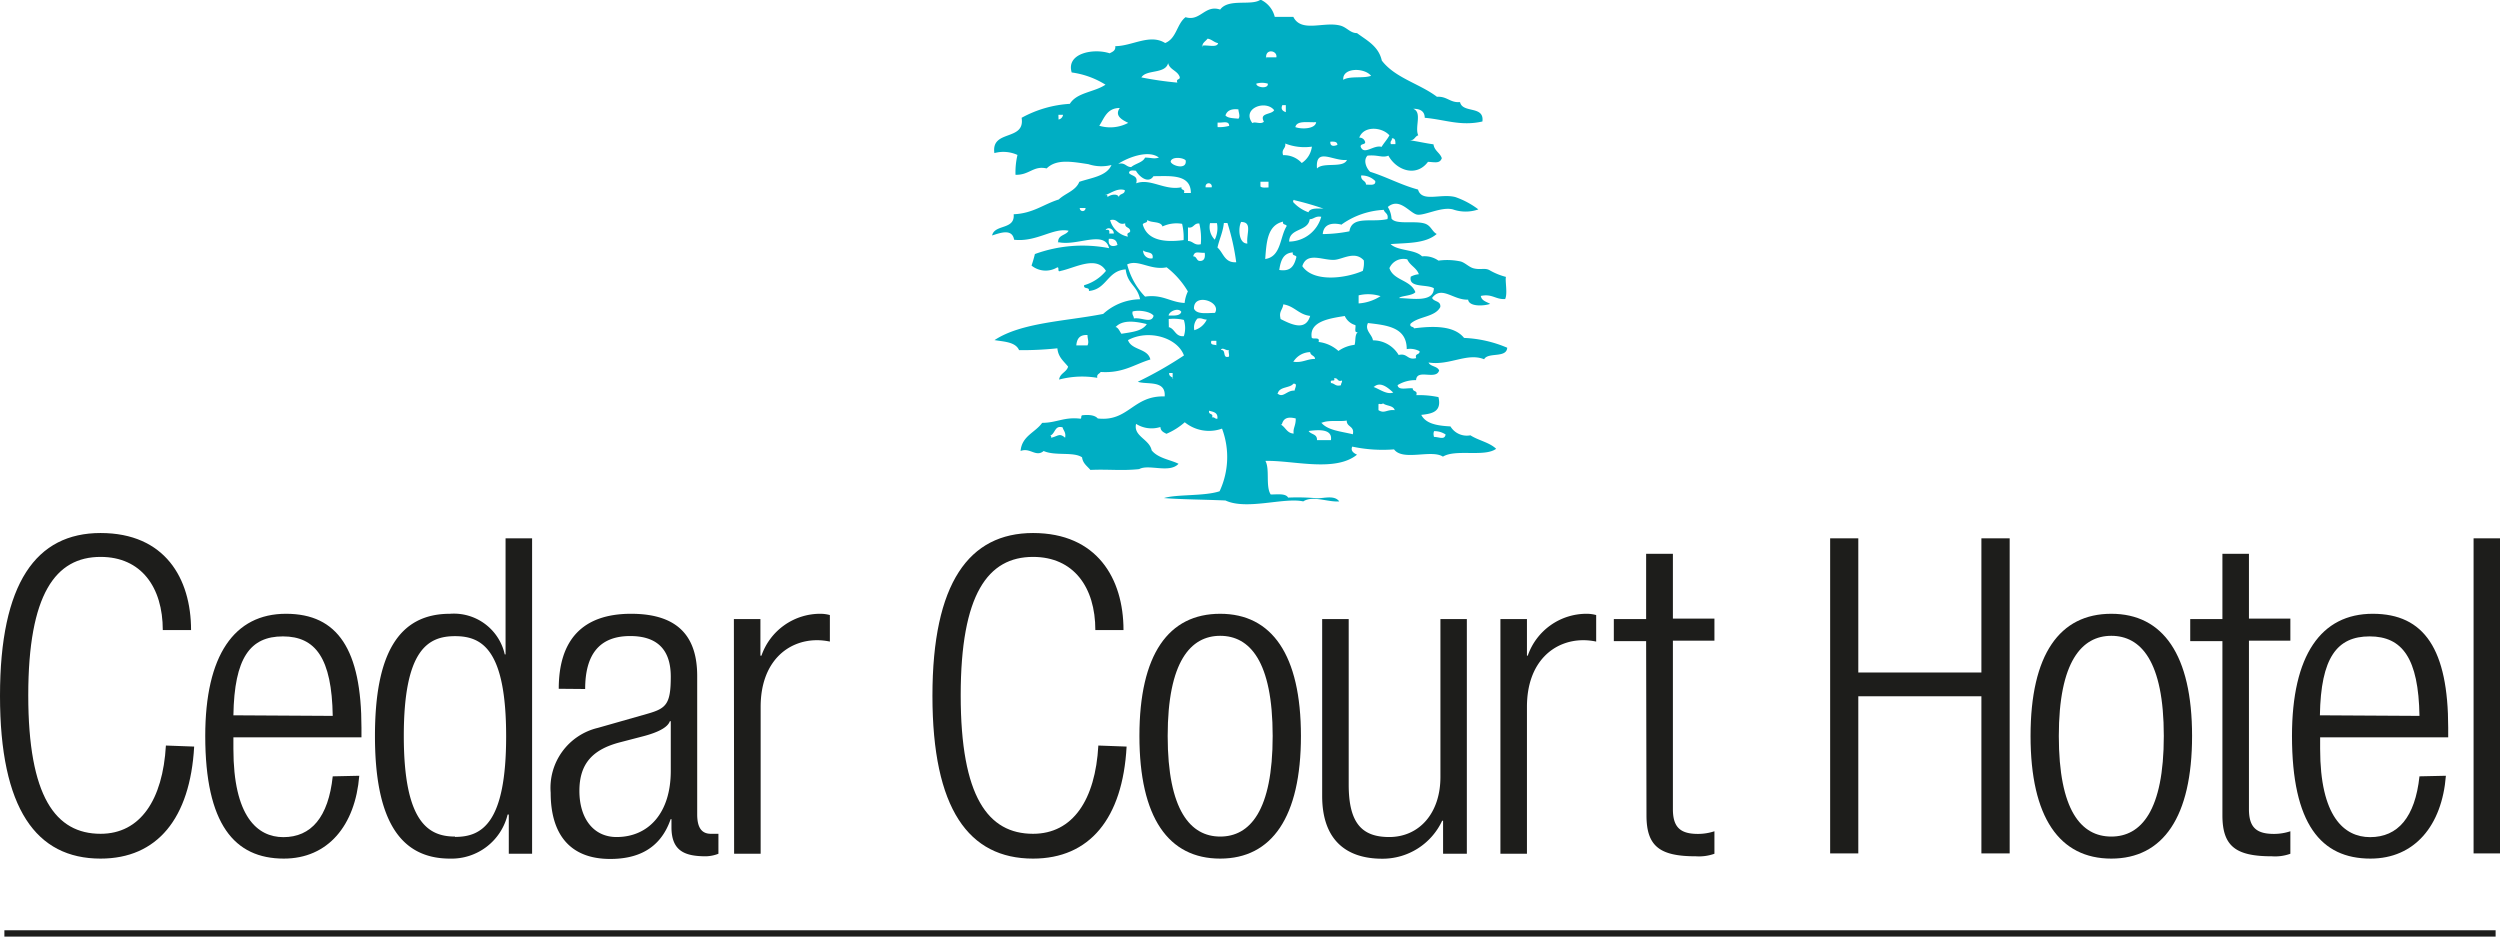 <svg xmlns="http://www.w3.org/2000/svg" id="cedar-court-logo" class="logo" viewBox="0 0 216.69 81.18"><path d="M91.73,21.12c-.13-.79.66-.68.89-1.12-1.33-.29-2.76,1-4.72.78-.17-1-1.21-.59-1.91-.37.22-1,2-.46,1.87-1.84,1.68-.07,2.59-.87,3.91-1.28.56-.54,1.47-.75,1.78-1.53,1.06-.36,2.37-.49,2.79-1.46a3.56,3.56,0,0,1-2-.07c-1.45-.22-2.78-.47-3.62.37-1.15-.27-1.5.59-2.7.55a6.56,6.56,0,0,1,.17-1.72,2.94,2.94,0,0,0-2-.16c-.31-2.08,2.69-1,2.36-3.06A9.89,9.89,0,0,1,92.73,9c.61-1,2.12-1,3.09-1.66a7.4,7.4,0,0,0-2.93-1.06c-.5-1.67,1.89-2.12,3.29-1.66.24-.13.53-.22.49-.62,1.45,0,3-1.1,4.32-.27,1-.4,1-1.65,1.77-2.24,1.28.4,1.67-1.11,3-.66.73-1,2.72-.29,3.5-.86a2.22,2.22,0,0,1,1.23,1.49l1.61,0c.68,1.38,2.59.41,4,.74.63.13.9.67,1.52.67.86.64,1.87,1.13,2.15,2.38,1.15,1.51,3.28,2,4.78,3.14.88-.06,1.13.53,2,.46.22,1,2.12.27,1.94,1.68-1.89.43-3.25-.17-5-.32,0-.58-.42-.79-1-.78.81.3.11,1.6.44,2.3-.32.09-.31.49-.8.42.73.1,1.39.26,2.12.36.08.57.56.72.72,1.2-.17.51-.66.33-1.2.32-1,1.35-2.72.75-3.43-.54-.53.22-.89-.09-1.81,0-.41.42-.07,1.13.23,1.4,1.44.45,2.66,1.14,4.15,1.54.33,1.14,1.95.32,3.23.65a7.21,7.21,0,0,1,2,1.07,3.34,3.34,0,0,1-2.21,0c-1-.26-2.49.57-3.11.45s-1.51-1.53-2.53-.66a2.11,2.11,0,0,1,.32,1c.37.57,2.06.15,2.92.45.52.19.6.69,1,.89-1,.87-2.69.76-4,.88.65.61,2.09.43,2.73,1.06a2.09,2.09,0,0,1,1.42.37,5.57,5.57,0,0,1,1.91.07c.39.1.72.48,1.11.59.62.17,1-.06,1.41.17a5.59,5.59,0,0,0,1.42.58c-.09.33.16,1.44-.07,1.92-.84.05-1.12-.48-2.11-.27.07.43.5.5.81.69-.54.19-1.83.26-1.91-.37-1.27.07-2.29-1.25-3.12-.15.15.36.77.23.71.79-.45.89-1.91.8-2.59,1.46-.08.32.27.2.31.39,1.71-.22,3.48-.24,4.34.83a10.61,10.61,0,0,1,3.74.85c-.06.93-1.67.36-2,1-1.48-.6-3,.57-4.82.28.17.37.76.3.92.69-.27.88-1.94-.19-2,.84a2.91,2.91,0,0,0-1.6.43c.05.49.84.22,1.31.28,0,.34.45.14.31.59a8.22,8.22,0,0,1,1.92.17c.3,1.28-.56,1.44-1.49,1.54.4.78,1.4.94,2.53,1a1.65,1.65,0,0,0,1.73.77c.69.45,1.65.61,2.23,1.17-1,.74-3.53,0-4.61.68-1-.65-3.47.41-4.24-.63a12.56,12.56,0,0,1-3.62-.24c-.17.35.11.56.41.7-1.91,1.55-5.59.47-7.94.54.4.71,0,2.2.46,2.91.6,0,1.29-.11,1.51.27a18.86,18.86,0,0,1,2.52.06c.63,0,1.5-.29,1.91.27-1,.08-2.3-.54-3.12,0-1.65-.37-4.91.78-6.74-.08-1.78-.08-3.89-.09-5.33-.21,1.09-.34,3.5-.15,4.82-.59a7,7,0,0,0,.21-5.43,3.33,3.33,0,0,1-3.23-.55,5.8,5.8,0,0,1-1.59,1c-.24-.13-.5-.23-.52-.59a2.52,2.52,0,0,1-2.11-.27c-.25,1.08,1.16,1.32,1.35,2.29.55.7,1.68.83,2.33,1.17-.78.85-2.59,0-3.41.46-1.5.16-2.67,0-4.23.07-.27-.33-.65-.55-.72-1.09-.74-.51-2.33-.1-3.33-.55-.67.57-1.18-.33-2,0,.11-1.31,1.28-1.6,1.87-2.44,1.25,0,1.91-.53,3.31-.36.15,0,0-.3.2-.3.58-.06,1.07,0,1.31.28,2.67.3,3.05-2,5.8-1.91.11-1.45-1.53-1-2.33-1.27a33.48,33.48,0,0,0,4-2.28c-.56-1.54-3.06-2.3-4.85-1.33.32.9,1.71.69,1.94,1.68-1.38.41-2.36,1.21-4.31,1.08-.09.17-.36.17-.29.51a7.79,7.79,0,0,0-3.31.15c.07-.55.64-.63.78-1.12-.37-.47-.86-.81-.93-1.59a29.2,29.2,0,0,1-3.32.16c-.31-.71-1.27-.73-2.13-.87,2.33-1.54,6.16-1.63,9.42-2.27a4.82,4.82,0,0,1,3.2-1.27c-.27-1.23-1.08-1.27-1.25-2.59-1.6.11-1.63,1.73-3.19,1.87.08-.39-.49-.11-.41-.5a3.81,3.81,0,0,0,1.89-1.24c-.81-1.37-2.7-.25-3.92,0-.36.16-.07-.35-.31-.3a1.94,1.94,0,0,1-2.22-.16c.11-.33.21-.66.29-1a12.06,12.06,0,0,1,6.43-.51c-.39-1.61-2.79-.13-4.44-.53m5.13.11c-.08-.29-.32-.42-.71-.39C96,21.43,96.54,21.39,96.86,21.23Zm7.35-17.12c.43-.12,1.32.21,1.41-.23-.36-.07-.54-.33-.91-.39C104.46,3.62,104.18,3.71,104.21,4.11Zm5.55,1,.91,0C110.75,4.35,109.58,4.16,109.76,5.12ZM98.93,6.71a29.63,29.63,0,0,0,3.12.45c-.15-.38.27-.2.2-.5-.2-.55-.87-.61-1-1.19C101,6.44,99.36,6,98.93,6.71Zm17.5.21c.55-.36,1.75-.1,2.41-.35C118.24,5.84,116.33,5.85,116.43,6.92Zm-7.54.33c0,.35,1.07.48,1,0A1.74,1.74,0,0,0,108.89,7.25ZM95.28,10.9a3.32,3.32,0,0,0,2.51-.25c-.5-.25-1.22-.6-.73-1.29C95.94,9.36,95.72,10.24,95.28,10.9Zm13.27-.23c.25-.17.7.15,1-.12-.43-.8.65-.58.89-1C109.71,8.62,107.59,9.39,108.55,10.67Zm2.9-.95c0-.2,0-.4,0-.61h-.3C111,9.43,111.14,9.62,111.45,9.72Zm-5.23.29c.22.25.71.23,1.12.28.19-.2,0-.58,0-.81C106.7,9.41,106.35,9.6,106.22,10Zm-14.47.35a.48.48,0,0,0,.39-.41h-.4C91.74,10.09,91.75,10.22,91.75,10.36Zm13.79.66a3.4,3.4,0,0,0,1-.11c0-.5-.63-.23-1-.29C105.53,10.76,105.53,10.89,105.54,11Zm6.74,0c.55.2,1.73.16,1.8-.43C113.38,10.63,112.42,10.42,112.28,11Zm5.54.91a.5.5,0,0,1,.51.4c0,.23-.44.1-.39.4.31.75,1.11-.2,1.81,0,.21-.35.49-.64.68-1C119.78,11,118.21,10.88,117.82,11.92Zm2.73.56h.4c0-.26,0-.52-.31-.5C120.68,12.21,120.46,12.2,120.55,12.48Zm-4.63.08c0-.32-.31-.3-.61-.29C115.27,12.73,115.66,12.67,115.92,12.56Zm-4.71.88a2.08,2.08,0,0,1,1.62.68,2,2,0,0,0,.88-1.42,4.56,4.56,0,0,1-2.31-.27C111.47,12.9,111.05,12.89,111.21,13.44Zm-14.27.75c.6-.14.65.28,1.11.28.36-.31,1-.39,1.2-.82.55,0,.74.14,1.2,0C99.52,12.93,97.66,13.71,96.94,14.19Zm4.53-.18c.12.37,1.43.73,1.3-.12C102.54,13.64,101.54,13.56,101.47,14Zm12.68.59c.51-.59,2.29,0,2.6-.75C115.56,14,114,12.71,114.15,14.6ZM97.86,15c.22.28.81.19.62.89,1.23-.47,2.46.65,3.93.34-.07.31.35.11.21.5h.6c0-1.7-1.9-1.45-3.24-1.46-.46.71-1.27,0-1.52-.47C98.2,14.77,97.87,14.72,97.86,15ZM118.4,16c.33,0,.87.12.8-.31a1.65,1.65,0,0,0-1.22-.48C117.94,15.69,118.39,15.63,118.4,16Zm-13.88.24h.5A.27.27,0,1,0,104.52,16.27Zm4.73-.08c.13.14.44.09.7.09,0-.17,0-.33,0-.5h-.7Zm-13.47.73c.13,0,.24,0,.21.2.19-.19.84-.38,1,0,0-.34.53-.21.5-.61C96.87,16.27,96.3,16.74,95.78,16.92Zm16.4.43c-.07,0-.11.08-.09.2a3.3,3.3,0,0,0,1.32.88c.15-.38.75-.33,1.3-.32A26,26,0,0,0,112.18,17.35Zm-18.09.71h-.5A.25.25,0,1,0,94.09,18.06Zm22.15,1.43c-.85-.19-1.52,0-1.59.83a12.6,12.6,0,0,0,2.31-.24c.22-1.39,1.94-.74,3.3-1.06.11-.49-.24-.51-.32-.8A6.88,6.88,0,0,0,116.24,19.49Zm-18.49,1c-.15-.38.28-.2.2-.5s-.47-.2-.42-.6c-.71.2-.6-.46-1.31-.28A2,2,0,0,0,97.75,20.51Zm1.3-1c.39,1.37,1.86,1.57,3.54,1.35a5.13,5.13,0,0,0-.13-1.41,2.86,2.86,0,0,0-1.7.23c-.15-.49-1-.28-1.32-.57C99.48,19.38,99.08,19.25,99.05,19.48ZM113.52,19c-.14,1.09-1.77.74-1.78,1.94a2.93,2.93,0,0,0,2.78-2.15C114,18.7,113.88,19,113.52,19Zm-5.93.21c-.28.46-.26,1.92.53,1.9C108,20.32,108.59,19.25,107.59,19.24Zm-4.62.48c0,.4,0,.8,0,1.2.44,0,.53.41,1.11.28a5.61,5.61,0,0,0-.13-1.8C103.46,19.33,103.49,19.79,103,19.72Zm2.33,1.06a2.24,2.24,0,0,0,.18-1.41h-.6A1.55,1.55,0,0,0,105.3,20.78Zm.22.7c.52.45.61,1.35,1.63,1.28a19.74,19.74,0,0,0-.76-3.4h-.31C106,20.12,105.68,20.75,105.52,21.48Zm4.14,1c1.39-.2,1.26-1.88,1.86-2.85,0-.19-.39-.07-.31-.39C109.84,19.53,109.77,21,109.66,22.52ZM95.83,19.94c.26-.06.37,0,.31.3h.4C96.54,19.82,96,19.63,95.83,19.94Zm4.07,2.45c.12-.64-.58-.43-.82-.69A.68.68,0,0,0,99.9,22.39Zm3.52-.17c.34,0,.26.41.61.4s.45-.29.39-.71C103.85,21.94,103.56,21.71,103.42,22.22Zm7.46,1.18c1.06.17,1.31-.44,1.49-1.13-.05-.19-.39-.07-.31-.39C111.2,21.93,111,22.63,110.88,23.4Zm4.81-.88c-1,.08-2.41-.74-2.81.55.94,1.4,3.68,1.09,5.24.41a2.3,2.3,0,0,0,.09-.91C117.45,21.72,116.4,22.46,115.69,22.52Zm-14.57.65c-1.42.28-2.45-.72-3.42-.25a6.19,6.19,0,0,0,1.55,2.79c1.53-.22,2.17.49,3.43.55a3,3,0,0,1,.28-1A7.38,7.38,0,0,0,101.12,23.17Zm19.31.07c.36,1.09,1.83,1,2.25,2.08-.24.33-1.36.32-1.4.52,1,0,3,.43,3-.86-.64-.37-2.22,0-2-1a1.8,1.8,0,0,1,.7-.21c-.2-.57-.78-.76-1-1.29A1.33,1.33,0,0,0,120.43,23.24Zm-2.67,2.36c0,.24,0,.47,0,.7a4,4,0,0,0,1.9-.63A3.51,3.51,0,0,0,117.76,25.6Zm-14.27,1.15c.23.52,1.08.38,1.82.37C105.9,26.14,103.44,25.35,103.49,26.75Zm7.46.88c.92.46,2.21,1.13,2.61-.25-1-.11-1.35-.85-2.33-1C111.18,26.86,110.82,27,111,27.63ZM98.17,27c-.07.31.11.37.11.6.71-.1,1.53.47,1.71-.23C99.73,27,98.72,26.84,98.17,27Zm3.12.35c.44,0,1,.05,1.1-.32C102.14,26.62,101.27,27,101.29,27.39Zm0,1c.57.14.56.85,1.32.79a2.27,2.27,0,0,0,0-1.41,3.9,3.9,0,0,0-1.31-.08C101.3,27.93,101.31,28.16,101.31,28.39Zm2.22.27a1.71,1.71,0,0,0,1.09-.92c-.33,0-.43-.17-.81-.09A1.13,1.13,0,0,0,103.53,28.66Zm10.17.63c.11.22.76-.11.61.39a3.12,3.12,0,0,1,1.72.78,3,3,0,0,1,1.4-.53c.11-.35,0-.87.28-1.11-.36.1-.15-.39-.21-.6a1.43,1.43,0,0,1-.92-.79C115.21,27.6,113.44,27.87,113.7,29.29Zm-17-.92c.28.09.36.39.52.6.87-.14,1.81-.22,2.2-.84C98.49,27.87,97.3,27.66,96.68,28.37ZM119,29.5a2.58,2.58,0,0,1,2.23,1.27c.78-.19.73.48,1.52.27-.15-.44.33-.26.29-.6a1.72,1.72,0,0,0-1.11-.18c0-1.89-1.7-2.07-3.36-2.26C118.26,28.62,118.94,29,119,29.5Zm-25.74.44,1,0c.15-.32,0-.54,0-.9C93.57,29,93.34,29.37,93.29,29.94Zm12.17,0c0-.13,0-.26,0-.4H105C104.86,29.94,105.25,29.85,105.46,29.93Zm1,1c.22,0,0-.43.09-.6-.26.09-.56-.3-.7,0C106.31,30.28,105.93,31.08,106.48,30.92Zm5.64.41c.84.12,1.19-.24,1.91-.24,0-.3-.39-.27-.42-.59A1.75,1.75,0,0,0,112.12,31.33Zm-10.43,1.48c0-.16,0-.33,0-.5h-.3C101.31,32.65,101.59,32.64,101.69,32.81Zm13.68.37c.37,0,.41.33.91.19,0-.19.11-.23.09-.41-.44.16-.31-.28-.7-.18C115.82,33.16,115.22,32.8,115.37,33.18Zm-4.61.89c.5.47.83-.29,1.5-.23,0-.17.32-.65-.11-.6C111.82,33.64,110.92,33.5,110.76,34.07Zm8.34-.55c.5.17,1.17.7,1.71.48C120.41,33.72,119.7,33,119.1,33.52Zm.43,1.5v.51c.53.33.7-.07,1.41,0-.12-.42-.71-.35-1-.58C119.79,35,119.74,35.06,119.53,35Zm-14.47,1.15c.29-.08.27.14.51.1.06-.55-.36-.59-.72-.69C104.73,36,105.19,35.78,105.06,36.17Zm6,.61c.42.21.52.75,1.12.78-.07-.48.19-.66.18-1.31C111.71,36.12,111.26,36.18,111.11,36.78Zm3.52-.16c.56.67,1.71.75,2.73,1,.16-.74-.54-.6-.53-1.19C116.2,36.56,115.21,36.39,114.63,36.62Zm-23.52,1.1c.08,0,.12.08.1.2.6-.13.71-.44,1.21,0,.09-.47-.14-.6-.22-.9C91.45,36.86,91.48,37.48,91.11,37.72Zm22.42-.38c.19.31.76.24.72.79l1.21,0C115.52,37.12,114.18,37.27,113.53,37.34Zm10.77.52c.45-.07,1,.33,1.1-.22a1.75,1.75,0,0,0-1-.29A.66.66,0,0,0,124.3,37.86Z" style="fill:#00aec3;fill-rule:evenodd"/><line x1="0.38" y1="80.91" x2="216.31" y2="80.91" style="fill:#1d1d1b;stroke:#1d1d1b;stroke-width:0.557px"/><path d="M16.83,64.71c-.35,6.24-3.21,9.71-8.11,9.71C3.14,74.42,0,70.1,0,60.31S3.14,46.2,8.72,46.2s7.84,3.94,7.84,8.41H14.11c0-3.71-1.87-6.34-5.39-6.34-3.9,0-6.27,3.21-6.27,12s2.37,12,6.27,12c3.44,0,5.39-2.94,5.66-7.65" style="fill:#1d1d1b"/><path d="M31.14,67.24c-.35,4.32-2.72,7.18-6.54,7.18-4.29,0-6.81-3-6.81-10.63,0-7,2.52-10.59,7-10.59s6.54,3.1,6.54,9.87v.84H20.23v1c0,5.85,2.07,7.65,4.33,7.65,2.41,0,3.9-1.72,4.28-5.27m0-5.24c-.08-5-1.49-6.89-4.32-6.89S20.31,57,20.23,62Z" style="fill:#1d1d1b"/><path d="M44.1,70.6H44a5,5,0,0,1-5,3.82c-4.47,0-6.5-3.59-6.5-10.63s2-10.59,6.5-10.59a4.52,4.52,0,0,1,4.75,3.52h.07V46.66h2.3V74H44.1m-4.66-1.46c2.33,0,4.43-1.18,4.43-8.72s-2.1-8.68-4.43-8.68S35,56.3,35,63.79,37.14,72.51,39.44,72.51Z" style="fill:#1d1d1b"/><path d="M48.43,59.7c0-4.17,2-6.5,6.27-6.5s5.73,2.18,5.73,5.39v12c0,1.15.39,1.68,1.19,1.68h.65V74a3.18,3.18,0,0,1-1.07.22c-1.8,0-3-.42-3-2.52V71h-.07c-.92,2.68-3,3.45-5.24,3.45-3.56,0-5.16-2.22-5.16-5.74a5.34,5.34,0,0,1,4.09-5.62l4.32-1.23c1.61-.46,2-.84,2-3.21,0-2.6-1.45-3.52-3.52-3.52-2.71,0-3.9,1.65-3.9,4.59m7.42,2.79h-.08c-.23.69-1.53,1.11-2.44,1.34l-1.92.5c-2.29.61-3.48,1.8-3.48,4.2s1.23,4,3.22,4c2.79,0,4.7-2.1,4.7-5.73Z" style="fill:#1d1d1b"/><path d="M63.61,53.66h2.3v3.17H66a5.39,5.39,0,0,1,5.13-3.63,3.21,3.21,0,0,1,.8.11v2.3a5.46,5.46,0,0,0-1.11-.12c-2.52,0-4.89,1.84-4.89,5.78V74h-2.3" style="fill:#1d1d1b"/><path d="M97.65,64.71c-.34,6.24-3.21,9.71-8.11,9.71-5.58,0-8.72-4.32-8.72-14.11S84,46.2,89.54,46.2s7.84,3.94,7.84,8.41H94.94c0-3.71-1.88-6.34-5.4-6.34-3.9,0-6.27,3.21-6.27,12s2.37,12,6.27,12c3.45,0,5.4-2.94,5.66-7.65" style="fill:#1d1d1b"/><path d="M105.76,53.2c4.48,0,7,3.56,7,10.59s-2.52,10.63-7,10.63-7-3.55-7-10.63,2.53-10.59,7-10.59m0,19.31c2.57,0,4.55-2.22,4.55-8.72s-2-8.68-4.55-8.68-4.55,2.22-4.55,8.68S103.2,72.51,105.76,72.51Z" style="fill:#1d1d1b"/><path d="M114.6,53.66h2.3V68c0,3.29,1.1,4.55,3.51,4.55,2.6,0,4.44-2.06,4.44-5.2V53.66h2.29V74h-2.06V71.14H125a5.7,5.7,0,0,1-5.2,3.29c-3.1,0-5.2-1.61-5.2-5.44" style="fill:#1d1d1b"/><path d="M130.05,53.66h2.3v3.17h.07a5.39,5.39,0,0,1,5.13-3.63,3.15,3.15,0,0,1,.8.11v2.3a5.46,5.46,0,0,0-1.11-.12c-2.52,0-4.89,1.84-4.89,5.78V74h-2.3" style="fill:#1d1d1b"/><path d="M142.68,55.57h-2.8V53.66h2.8V48H145v5.62h3.6v1.91H145V70.14c0,1.61.69,2.14,2.18,2.14a4.57,4.57,0,0,0,1.42-.23V74a4,4,0,0,1-1.61.22c-3.1,0-4.28-.84-4.28-3.55" style="fill:#1d1d1b"/><polyline points="171.74 60.35 161.07 60.35 161.07 73.97 158.63 73.97 158.63 46.66 161.07 46.66 161.07 58.29 171.74 58.29 171.74 46.66 174.19 46.66 174.19 73.97 171.74 73.97" style="fill:#1d1d1b"/><path d="M183,53.2c4.48,0,7,3.56,7,10.59s-2.52,10.63-7,10.63-7-3.55-7-10.63,2.53-10.59,7-10.59m0,19.31c2.57,0,4.55-2.22,4.55-8.72s-2-8.68-4.55-8.68-4.55,2.22-4.55,8.68S180.39,72.51,183,72.51Z" style="fill:#1d1d1b"/><path d="M192.63,55.57h-2.79V53.66h2.79V48h2.3v5.62h3.59v1.91h-3.59V70.14c0,1.61.68,2.14,2.18,2.14a4.56,4.56,0,0,0,1.41-.23V74a3.89,3.89,0,0,1-1.6.22c-3.1,0-4.29-.84-4.29-3.55" style="fill:#1d1d1b"/><path d="M212,67.24c-.34,4.32-2.71,7.18-6.54,7.18-4.28,0-6.8-3-6.8-10.63,0-7,2.52-10.59,7-10.59s6.54,3.1,6.54,9.87v.84h-11.1v1c0,5.85,2.07,7.65,4.33,7.65,2.41,0,3.9-1.72,4.28-5.27m0-5.24c-.08-5-1.49-6.89-4.32-6.89S201.16,57,201.08,62Z" style="fill:#1d1d1b"/><rect x="214.4" y="46.66" width="2.29" height="27.31" style="fill:#1d1d1b"/></svg>
